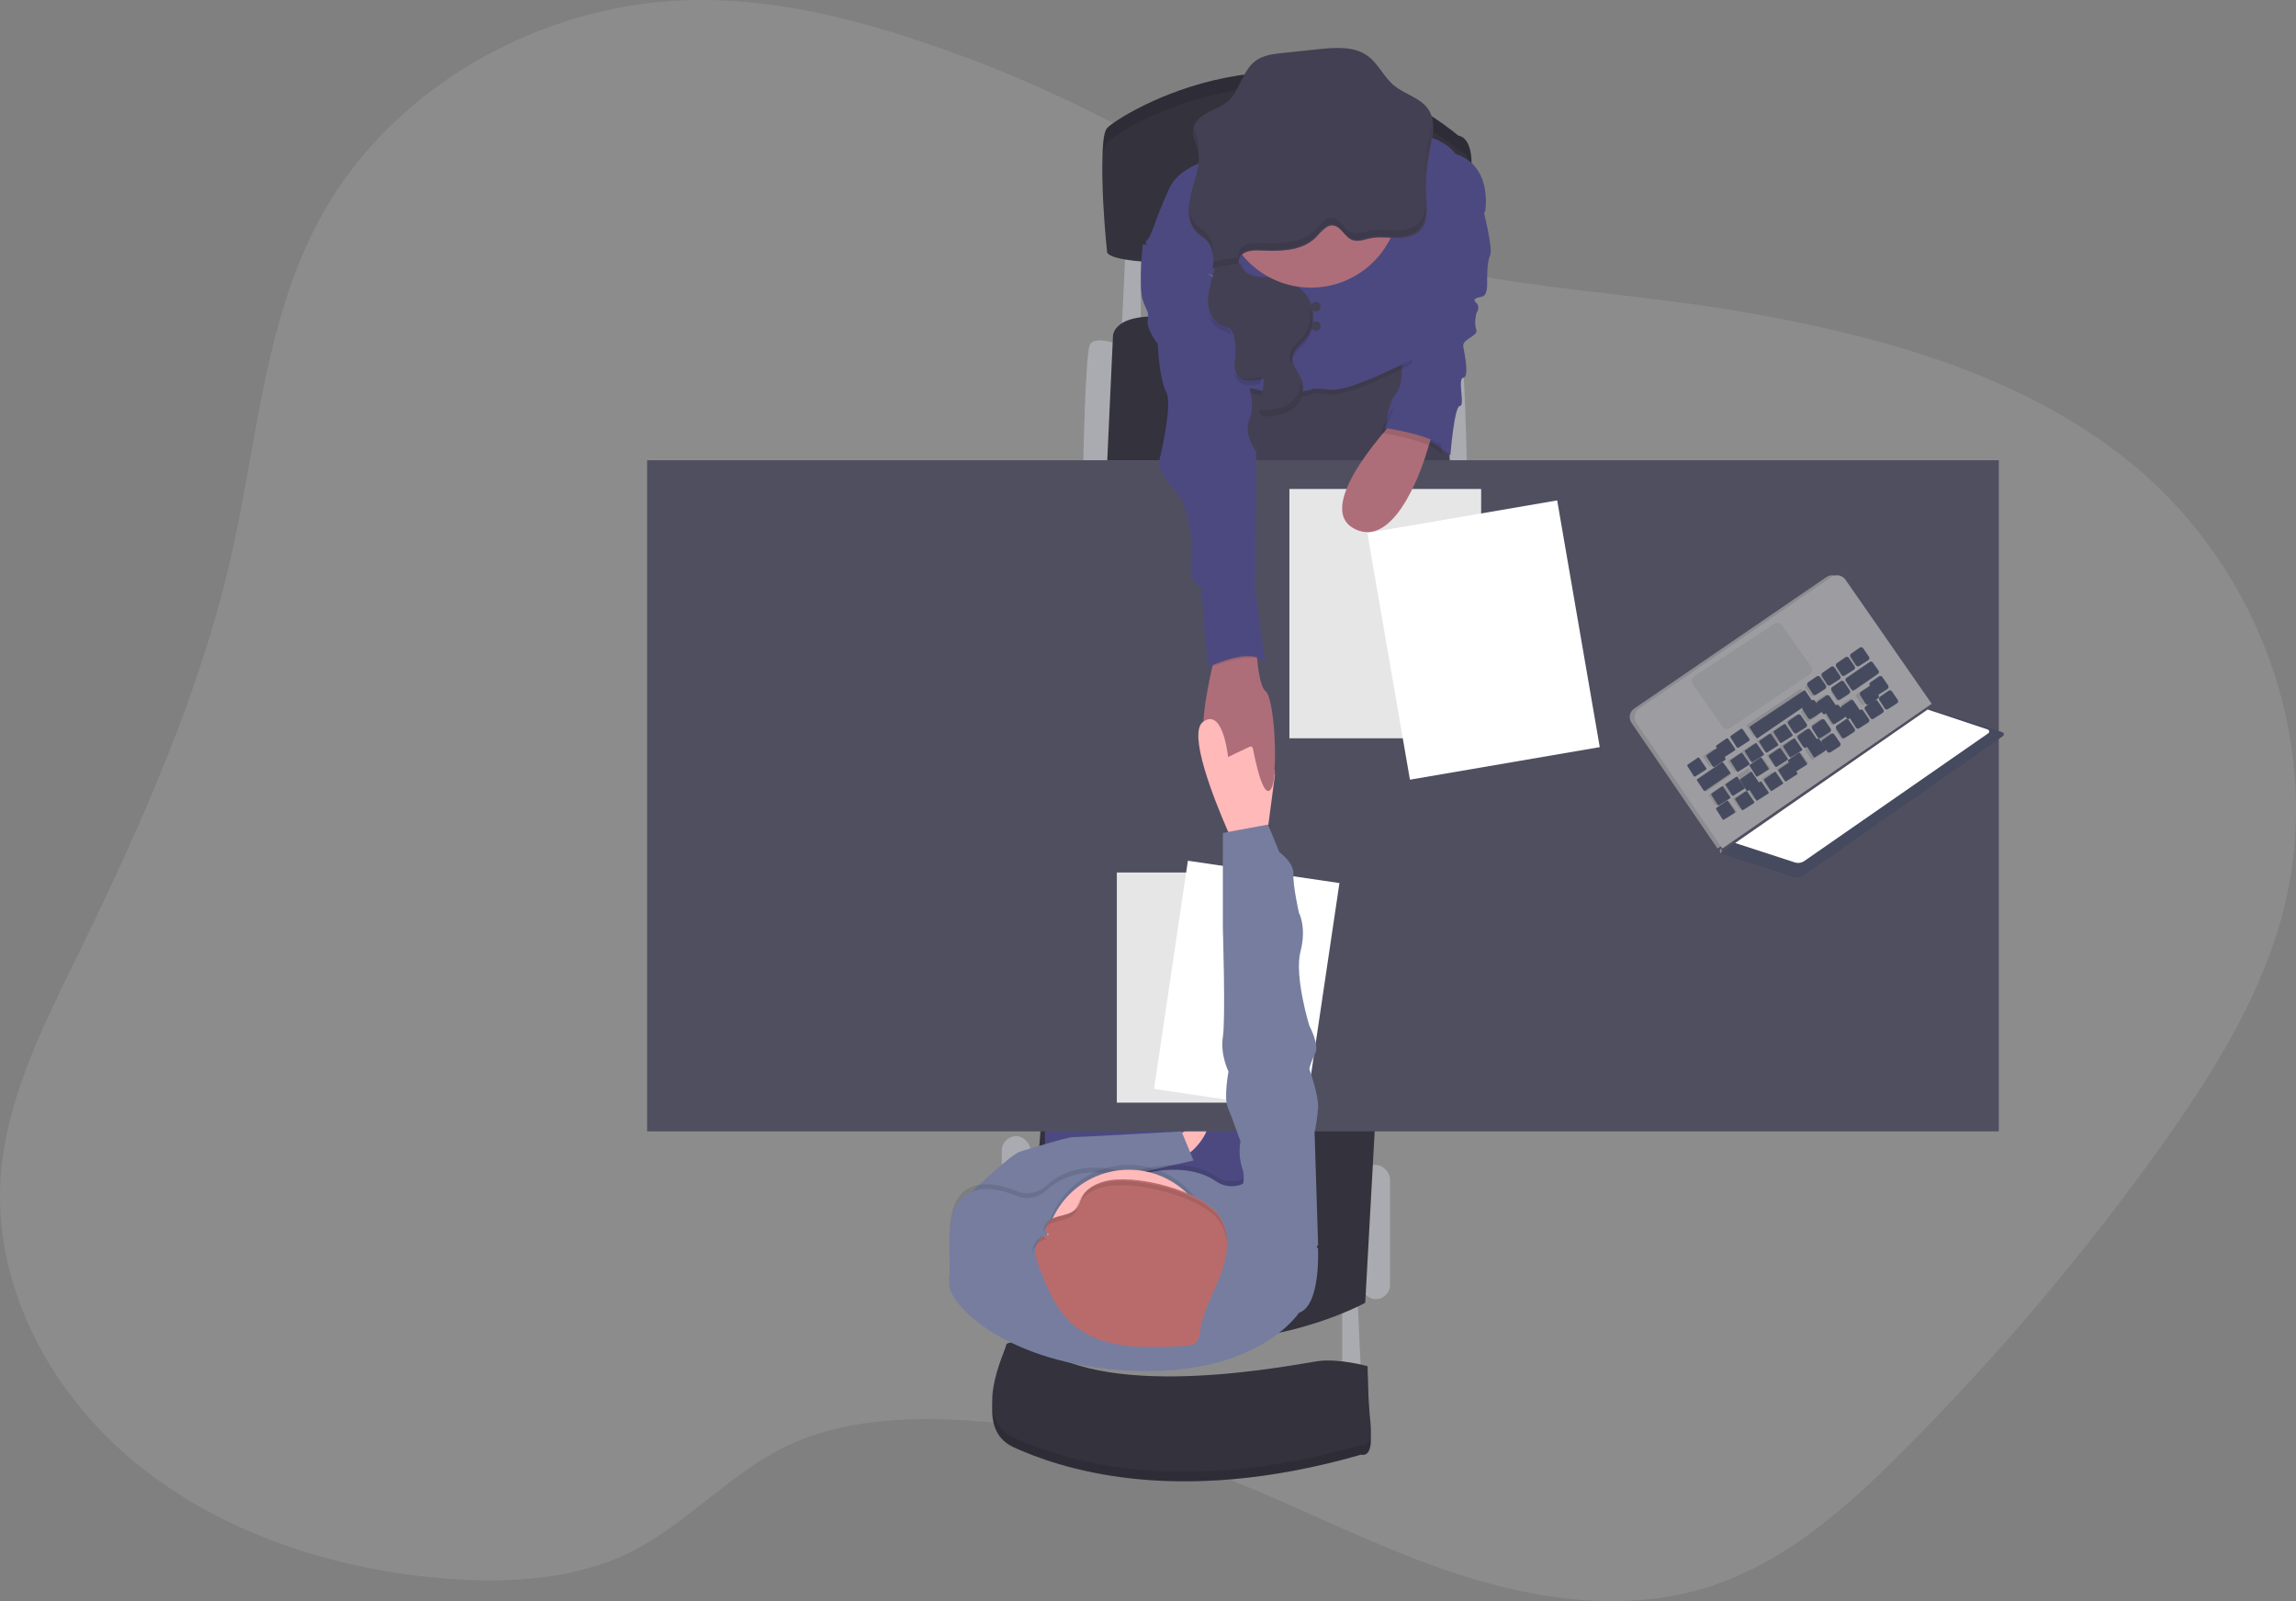 <?xml version="1.0" encoding="UTF-8"?>
<svg width="479px" height="334px" viewBox="0 0 479 334" version="1.1" xmlns="http://www.w3.org/2000/svg" xmlns:xlink="http://www.w3.org/1999/xlink">
    <rect x="0" y="0" width="479" height="334" fill="#808080" stroke="none"/>
    <!-- Generator: Sketch 52.5 (67469) - http://www.bohemiancoding.com/sketch -->
    <title>undraw_interview_rmcf (1)</title>
    <desc>Created with Sketch.</desc>
    <g id="Settings" stroke="none" stroke-width="1" fill="none" fill-rule="evenodd">
        <g id="06_14_KYC_AddBeneficiaryDONE" transform="translate(-445, -369)">
            <g id="CONTENT" transform="translate(419, 237)">
                <g id="undraw_interview_rmcf-(1)" transform="translate(26, 132)">
                    <path d="M203.78,12.835 C184.309,5.455 163.733,-0.709 142.729,0.066 C111.846,1.202 82.2,18.519 67.682,43.947 C55.364,65.491 53.844,90.742 48.538,114.651 C42.008,144.103 29.478,172.102 16.1,199.476 C8.916,214.182 1.334,229.205 0.155,245.325 C-1.48,267.705 9.994,290.007 27.989,304.894 C45.984,319.78 69.882,327.635 93.869,329.348 C106.633,330.26 119.971,329.414 131.308,323.875 C143.304,318.015 152.047,307.425 164.091,301.649 C175.251,296.294 188.307,295.546 200.837,296.242 C217.197,297.15 233.347,300.351 248.81,305.752 C266.323,311.881 282.609,320.762 300.061,326.979 C317.513,333.196 337.059,336.666 354.917,331.479 C371.706,326.605 384.961,314.77 396.912,302.785 C416.454,283.223 434.365,262.108 450.469,239.649 C461.254,224.586 471.292,208.696 476.059,191.141 C485.178,157.576 472.63,119.71 444.8,96.788 C421.742,77.797 390.797,69.555 360.506,64.553 C332.883,59.991 300.944,59.71 275.518,47.821 C251.271,36.47 229.206,22.477 203.78,12.835 Z" id="Path" fill="#FFFFFF" opacity="0.1"></path>
                    <polygon id="Path" fill="#AAABB0" points="280 272.164 280 288 284 288 283.226 271"></polygon>
                    <polygon id="Path" fill="#AAABB0" points="211 270.164 211 286 215 286 214.226 269"></polygon>
                    <rect id="Rectangle" fill="#AAABB0" x="284" y="243" width="6" height="28" rx="3"></rect>
                    <rect id="Rectangle" fill="#AAABB0" x="209" y="237" width="6" height="34" rx="3"></rect>
                    <path d="M298,72.102 C298,72.102 303.818,69.623 304.691,72.102 C305.564,74.58 306,96 306,96 L300.47,96 L298,72.102 Z" id="Path" fill="#AAABB0"></path>
                    <path d="M234,72.102 C234,72.102 228.181,69.623 227.309,72.102 C226.436,74.58 226,96 226,96 L231.527,96 L234,72.102 Z" id="Path" fill="#AAABB0"></path>
                    <polygon id="Path" fill="#AAABB0" points="234.889 50.456 234 69 238 69 238 50"></polygon>
                    <path d="M231,96 L232.185,70.28 C232.185,70.28 231.741,64.582 245.797,66.335 C259.853,68.089 301,71.596 301,71.596 L301,96 L231,96 Z" id="Path" fill="#33323D"></path>
                    <path d="M287,232.179 L284.819,271.753 C284.819,271.753 252.825,289.705 214,272.636 L217.49,231 L287,232.179 Z" id="Path" fill="#33323D"></path>
                    <polygon id="Path" fill="#444053" points="257 77.276 257.727 103 303 103 300.371 69"></polygon>
                    <rect id="Rectangle" fill="#4C4981" x="218" y="216" width="43" height="54"></rect>
                    <path d="M245.016,237.465 C245.016,237.465 250.885,232.872 251.862,234.262 C252.839,235.653 248.374,241.641 246.554,240.944 C244.735,240.246 245.016,237.465 245.016,237.465 Z" id="Path" fill="#FFB9B9"></path>
                    <rect id="Rectangle" fill="#504F60" x="135" y="96" width="282" height="140"></rect>
                    <path d="M230.977,49.661 C230.977,49.661 228.778,29.193 230.977,26.71 C233.177,24.228 270.125,0.685 304.29,28.315 C304.29,28.315 307.514,28.465 306.929,35.771 C306.584,40.396 306.608,45.04 306.999,49.661 C306.999,49.661 233.472,54.924 230.977,49.661 Z" id="Path" fill="#33323D"></path>
                    <path d="M230.977,49.661 C230.977,49.661 228.778,29.193 230.977,26.71 C233.177,24.228 270.125,0.685 304.29,28.315 C304.29,28.315 307.514,28.465 306.929,35.771 C306.584,40.396 306.608,45.04 306.999,49.661 C306.999,49.661 233.472,54.924 230.977,49.661 Z" id="Path" fill="#000000" opacity="0.1"></path>
                    <path d="M230.977,52.661 C230.977,52.661 228.778,32.193 230.977,29.71 C233.177,27.228 270.125,3.685 304.29,31.315 C304.29,31.315 307.514,31.465 306.929,38.771 C306.584,43.396 306.608,48.04 306.999,52.661 C306.999,52.661 233.472,57.924 230.977,52.661 Z" id="Path" fill="#33323D"></path>
                    <path d="M309.242,43 C309.242,43 311.59,51.839 310.859,53.311 C310.128,54.782 310.26,58.91 310.26,58.91 C310.26,58.91 310.418,61.562 309.242,61.854 C308.067,62.145 307.04,62.296 307.992,63.18 C308.943,64.063 307.992,65.389 307.992,65.389 C307.992,65.389 307.476,67.453 307.992,68.779 C308.507,70.105 304.979,70.657 305.279,72.315 C305.578,73.972 306.565,78.648 305.279,78.798 C303.992,78.948 305.719,84.689 304.561,84.689 C303.402,84.689 302.579,95 302.579,95 C302.579,95 294.431,88.079 289,89.993 C289,89.993 289.44,84.247 291.202,82.183 C292.964,80.119 292.431,74.82 292.431,74.82 L301.169,48.449 L309.242,43 Z" id="Path" fill="#4C4981"></path>
                    <path d="M264.945,164.732 C263.057,166.88 261.021,155.409 261.021,155.409 C261.021,155.409 255.644,163.032 252.156,157.952 C249.741,154.431 251.646,144.458 253.028,138.668 C253.647,136.094 254.171,134.345 254.171,134.345 L262.019,133 C262.019,133 262.046,134.758 262.22,136.893 C262.455,139.776 262.966,143.355 264.051,144.211 C265.965,145.696 266.838,162.566 264.945,164.732 Z" id="Path" fill="#AE6E79"></path>
                    <path d="M261.081,33.117 C261.081,33.117 247.29,32.971 243.919,40.321 C240.549,47.672 240.399,50.178 239.079,51.351 C237.759,52.525 253.45,58.706 253.45,58.706 L254.185,84 C254.185,84 257.266,80.872 262.251,82.288 C267.237,83.704 273.547,82.288 273.547,82.288 C273.547,82.288 273.252,81.754 277.362,82.288 C281.472,82.822 294.523,75.913 294.523,75.913 C294.523,75.913 294.739,64.848 294.449,62.492 C294.158,60.136 303.76,42.823 303.76,42.823 C303.76,42.823 311.24,35.618 303.469,33.117 C303.469,33.117 300.719,28.961 293.643,29 C286.568,29.04 261.081,33.117 261.081,33.117 Z" id="Path" fill="#000000" opacity="0.1"></path>
                    <path d="M261.153,32.117 C261.153,32.117 247.317,31.971 243.935,39.321 C240.554,46.672 240.404,49.178 239.079,50.351 C237.755,51.525 253.498,57.706 253.498,57.706 L254.235,83 C254.235,83 257.325,79.872 262.327,81.288 C267.329,82.704 273.66,81.288 273.66,81.288 C273.66,81.288 273.364,80.754 277.487,81.288 C281.611,81.822 294.705,74.913 294.705,74.913 C294.705,74.913 299.852,66.53 299.561,64.179 C299.27,61.827 309.86,44.029 309.86,44.029 C309.86,44.029 311.481,34.618 303.68,32.117 C303.68,32.117 300.921,27.961 293.822,28 C286.723,28.04 261.153,32.117 261.153,32.117 Z" id="Path" fill="#4C4981"></path>
                    <path d="M263,137.418 C259.741,136.571 254.627,138.438 253,139 C253.674,136.729 254.243,135.187 254.243,135.187 L262.782,134 C262.782,134 262.796,135.551 263,137.418 Z" id="Path" fill="#000000" opacity="0.1"></path>
                    <path d="M242.711,51 L238.397,51 C238.397,51 237.504,59.933 238.397,62.568 C239.29,65.203 239.737,64.821 239.438,66.771 C239.138,68.721 241.523,71.708 241.523,71.708 C241.523,71.708 241.818,79.068 243.309,81.809 C244.801,84.55 241.67,96.838 241.67,96.838 C242.524,98.959 243.788,100.898 245.391,102.547 C247.923,105.033 249.263,114.256 248.517,117.77 C247.771,121.283 250.602,122.601 250.602,122.601 C250.602,122.601 251.795,139 252.241,139 C252.688,139 261.32,134.608 264,138.411 L261.914,123.334 L262.066,94.203 C262.066,94.203 259.235,90.54 260.726,87.321 C262.218,84.102 259.534,76.486 259.534,76.486 L255.662,59.507 L242.711,51 Z" id="Path" fill="#4C4981"></path>
                    <path d="M216.268,282.604 C216.268,282.604 210.045,281.246 209.898,282.604 C209.751,283.961 202.488,297.844 211.529,301.918 C220.571,305.992 244.717,314.742 283.985,303.425 C283.985,303.425 286.501,304.331 285.91,298.75 C285.319,293.168 285.319,286.981 285.319,286.981 C285.319,286.981 279.389,285.319 274.944,285.926 C270.499,286.533 231.826,294.526 216.268,282.604 Z" id="Path" fill="#33323D"></path>
                    <path d="M216.268,282.604 C216.268,282.604 210.045,281.246 209.898,282.604 C209.751,283.961 202.488,297.844 211.529,301.918 C220.571,305.992 244.717,314.742 283.985,303.425 C283.985,303.425 286.501,304.331 285.91,298.75 C285.319,293.168 285.319,286.981 285.319,286.981 C285.319,286.981 279.389,285.319 274.944,285.926 C270.499,286.533 231.826,294.526 216.268,282.604 Z" id="Path" fill="#000000" opacity="0.1"></path>
                    <path d="M216.268,280.604 C216.268,280.604 210.045,279.246 209.898,280.604 C209.751,281.961 202.488,295.844 211.529,299.918 C220.571,303.992 244.717,312.742 283.985,301.425 C283.985,301.425 286.501,302.331 285.91,296.75 C285.319,291.168 285.319,284.981 285.319,284.981 C285.319,284.981 279.389,283.319 274.944,283.926 C270.499,284.533 231.826,292.526 216.268,280.604 Z" id="Path" fill="#33323D"></path>
                    <path d="M253.366,55.874 C252.992,58.012 252.144,60.067 252.013,62.231 C251.883,64.396 252.714,66.857 254.702,67.705 C255.257,67.872 255.794,68.091 256.307,68.361 C257.073,68.881 257.386,69.861 257.547,70.779 C257.761,71.964 257.812,73.173 257.7,74.373 C257.591,75.579 257.334,76.878 257.926,77.931 C258.966,79.798 261.676,79.523 263.738,78.998 L263.029,84.52 C262.973,84.957 262.938,85.451 263.255,85.749 C263.559,85.963 263.935,86.045 264.3,85.976 C266.092,85.862 267.937,85.613 269.473,84.664 C271.008,83.716 272.153,81.949 271.861,80.17 C271.522,78.106 269.399,76.467 269.686,74.394 C269.908,72.79 271.47,71.771 272.496,70.538 C274.354,68.282 274.454,64.855 272.997,62.301 C271.539,59.748 268.724,58.165 265.827,57.877 C264.221,57.715 262.551,57.912 261.041,57.352 C259.976,56.96 259.155,56.089 258.822,55" id="Path" fill="#444053"></path>
                    <path d="M201,252.219 L202.546,248.761 C202.546,248.761 210.894,240.774 212.813,240.214 C214.731,239.654 222.561,237.215 223.744,237.215 C224.927,237.215 246.492,236 246.492,236 L249,242.071 L221.936,248.174 L212.813,255 L201,252.219 Z" id="Path" fill="#767D9F"></path>
                    <path d="M266,161.5 L264.605,172.07 L264.067,176.139 L257.802,177 C257.802,177 257.124,175.571 256.167,173.375 C253.259,166.71 247.785,152.966 250.96,150.594 C255.179,147.434 256.206,157.913 256.206,157.913 L261.016,155.614 L266,161.5 Z" id="Path" fill="#FFB9B9"></path>
                    <rect id="Rectangle" fill="#FFFFFF" x="233" y="182" width="32" height="48"></rect>
                    <rect id="Rectangle" fill="#000000" opacity="0.1" x="233" y="182" width="32" height="48"></rect>
                    <polygon id="Rectangle" fill="#FFFFFF" transform="translate(260.1, 205.669) rotate(8.41) translate(-260.1, -205.669) " points="244.135 181.62 276.09 181.604 276.066 229.719 244.11 229.735"></polygon>
                    <polygon id="Rectangle" fill="#FFFFFF" transform="translate(257.119, 197.529) rotate(8.41) translate(-257.119, -197.529) " points="248.901 185.152 265.349 185.143 265.336 209.907 248.889 209.915"></polygon>
                    <polygon id="Rectangle" fill="#FFFFFF" transform="translate(254.884, 219.661) rotate(8.41) translate(-254.884, -219.661) " points="244.921 216.977 264.849 216.967 264.846 222.345 244.919 222.355"></polygon>
                    <circle id="Oval" fill="#000000" opacity="0.1" cx="273.5" cy="41.5" r="18.5"></circle>
                    <circle id="Oval" fill="#AE6E79" cx="273.5" cy="41.5" r="18.5"></circle>
                    <path d="M258.512,55.168 C258.387,54.697 258.432,54.197 258.641,53.755 C259.343,52.306 261.345,52.179 262.967,52.253 C266.782,52.428 270.967,52.45 273.95,50.065 C275.188,49.085 276.571,46.62 278.37,47.089 C279.97,47.505 280.637,49.654 282.303,50.131 C283.51,50.476 284.761,49.925 285.989,49.693 C287.757,49.347 289.569,49.636 291.364,49.649 C293.158,49.662 295.107,49.325 296.332,48.025 C297.984,46.275 297.715,43.539 297.569,41.141 C297.388,38.042 297.6,34.934 298.201,31.888 C298.802,28.859 299.726,25.471 298.038,22.876 C296.429,20.403 293.096,19.725 290.82,17.829 C288.69,16.079 287.563,13.273 285.313,11.649 C282.48,9.605 278.631,9.899 275.148,10.253 L267.59,11.05 C265.641,11.255 263.613,11.487 262.008,12.638 C259.113,14.713 258.716,19.024 255.975,21.296 C254.756,22.303 253.196,22.802 251.803,23.554 C250.411,24.307 249.068,25.498 248.908,27.056 C248.776,28.369 249.492,29.581 249.841,30.846 C250.667,33.866 249.377,36.974 248.55,40.016 C247.724,43.058 247.565,46.752 249.965,48.769 C250.451,49.181 251.017,49.496 251.49,49.925 C253.112,51.391 253.333,53.864 252.957,56" id="Path" fill="#444053"></path>
                    <ellipse id="Oval" fill="#444053" cx="274.5" cy="64" rx="1" ry="1"></ellipse>
                    <ellipse id="Oval" fill="#444053" cx="274.5" cy="68" rx="1" ry="1"></ellipse>
                    <path d="M265.081,164.693 C265.53,164.132 265.828,162.689 266,160.785 L261,154 C261,154 263.118,167.154 265.081,164.693 Z" id="Path" fill="#AE6E79"></path>
                    <path d="M270.999,272.838 C270.999,272.838 262.347,286.338 235.319,284.892 C209.856,283.552 197.428,270.905 198.02,266.441 C198.613,261.977 196.397,251.111 201.85,247.986 C205.013,246.178 209.175,247.249 212.112,248.473 C214.183,249.321 216.553,248.892 218.202,247.37 C220.887,244.928 225.894,242.178 233.797,244.343 C234.814,244.617 235.887,244.597 236.893,244.285 C240.184,243.272 248.017,241.513 253.701,245.419 C255.534,246.695 257.933,246.787 259.857,245.656 L259.937,245.607 C262.591,243.968 274.975,259.446 274.975,259.446 C274.975,259.446 275.568,271.352 270.999,272.838 Z" id="Path" fill="#000000" opacity="0.1"></path>
                    <path d="M270.999,273.838 C270.999,273.838 262.347,287.338 235.319,285.892 C209.856,284.552 197.428,271.905 198.02,267.441 C198.613,262.977 196.397,252.111 201.85,248.986 C205.013,247.178 209.175,248.249 212.112,249.473 C214.183,250.321 216.553,249.892 218.202,248.37 C220.887,245.928 225.894,243.178 233.797,245.343 C234.814,245.617 235.887,245.597 236.893,245.285 C240.184,244.272 248.017,242.513 253.701,246.419 C255.534,247.695 257.933,247.787 259.857,246.656 L259.937,246.607 C262.591,244.968 274.975,260.446 274.975,260.446 C274.975,260.446 275.568,272.352 270.999,273.838 Z" id="Path" fill="#767D9F"></path>
                    <circle id="Oval" fill="#000000" opacity="0.1" cx="235.5" cy="260.5" r="17.5"></circle>
                    <circle id="Oval" fill="#FFB9B9" cx="235.5" cy="261.5" r="17.5"></circle>
                    <path d="M230.452,246.415 C228.614,246.911 226.802,247.86 225.905,249.42 C225.364,250.36 225.174,251.489 224.391,252.271 C223.283,253.383 221.414,253.405 219.914,254.029 C218.414,254.652 217.425,256.849 218.894,257.543 C217.363,257.622 216.228,259.033 216.039,260.434 C215.85,261.836 216.382,263.233 216.897,264.569 C218.577,268.892 220.385,273.404 224.088,276.479 C230.123,281.497 239.218,281.264 247.324,280.732 C247.987,280.754 248.643,280.603 249.229,280.293 C250.109,279.713 250.219,278.601 250.364,277.626 C250.975,273.461 253.236,269.678 254.714,265.702 C256.191,261.726 256.798,257.056 254.309,253.537 C250.645,248.317 236.619,244.745 230.452,246.415 Z" id="Path" fill="#B96B6B"></path>
                    <path d="M265,172.229 L264.426,176.167 L257.744,177 C257.744,177 257.021,175.617 256,173.492 L264.893,172 L265,172.229 Z" id="Path" fill="#000000" opacity="0.1"></path>
                    <path d="M271.309,264 L274.992,259.73 L274.255,236.18 C274.618,234.481 274.864,232.759 274.992,231.027 C275.138,228.523 273.151,222.933 273.151,222.933 C273.459,221.813 273.878,220.728 274.401,219.691 C275.284,217.925 273.155,213.951 273.155,213.951 C273.155,213.951 269.984,203.648 271.309,198.495 C272.634,193.342 270.987,190.401 270.987,190.401 C270.987,190.401 269.693,184.66 269.839,182.307 C269.984,179.953 266.893,177.741 266.893,177.741 L264.539,172 L255.12,173.766 L255.12,193.638 C255.12,193.638 255.707,212.626 255.12,216.309 C254.533,219.992 256.295,223.52 256.295,223.52 C256.295,223.52 255.266,228.965 256.149,231.027 C257.032,233.089 258.798,238.092 258.798,238.092 C258.471,239.88 258.572,241.721 259.094,243.462 C259.978,246.041 259.094,247.511 259.094,247.511 L271.309,264 Z" id="Path" fill="#767D9F"></path>
                    <g id="Group" opacity="0.1" transform="translate(248, 25)" fill="#000000">
                        <path d="M49.94,5.102 C49.445,7.694 49.222,10.332 49.277,12.971 C49.314,10.777 49.542,8.589 49.958,6.435 C50.345,4.468 50.837,2.352 50.732,0.39 C50.57,1.976 50.305,3.55 49.94,5.102 Z" id="Path"></path>
                        <path d="M3.473,23.383 C3.003,22.94 2.44,22.63 1.956,22.209 C0.673,21.107 0.132,19.508 0.026,17.781 C-0.101,19.995 0.347,22.138 1.956,23.538 C2.44,23.959 3.003,24.277 3.473,24.711 C4.457,25.692 5.027,27.016 5.065,28.409 C5.192,26.549 4.819,24.614 3.473,23.383 Z" id="Path"></path>
                        <path d="M2.071,6.847 C2.148,5.911 2.067,4.969 1.833,4.061 C1.578,3.113 1.121,2.188 0.954,1.236 C0.954,1.337 0.919,1.444 0.906,1.554 C0.778,2.883 1.49,4.11 1.833,5.39 C1.96,5.866 2.039,6.354 2.071,6.847 Z" id="Path"></path>
                        <path d="M48.081,21.43 C46.863,22.758 44.924,23.086 43.139,23.073 C41.354,23.06 39.547,22.767 37.793,23.122 C36.571,23.37 35.326,23.923 34.126,23.564 C32.469,23.082 31.805,20.907 30.218,20.487 C28.411,20.008 27.034,22.502 25.821,23.494 C22.853,25.885 18.69,25.863 14.896,25.708 C13.282,25.633 11.29,25.761 10.596,27.231 C10.384,27.677 10.339,28.185 10.468,28.662 L5.096,29.512 C5.075,29.958 5.027,30.401 4.951,30.841 L10.468,29.955 C10.339,29.478 10.384,28.97 10.596,28.524 C11.29,27.054 13.282,26.926 14.896,27.001 C18.69,27.178 22.853,27.2 25.821,24.787 C27.052,23.795 28.428,21.301 30.218,21.78 C31.805,22.196 32.469,24.375 34.126,24.858 C35.326,25.203 36.571,24.649 37.793,24.415 C39.551,24.06 41.354,24.353 43.139,24.366 C44.924,24.379 46.863,24.038 48.081,22.723 C49.299,21.408 49.474,19.446 49.4,17.533 C49.347,19.016 49.044,20.389 48.081,21.43 Z" id="Path"></path>
                    </g>
                    <g id="Group" opacity="0.1" transform="translate(252, 64)" fill="#000000">
                        <path d="M3.792,4.088 C3.284,3.819 2.751,3.601 2.2,3.437 C1.264,3.009 0.521,2.244 0.116,1.293 C0.44,2.79 1.26,4.153 2.631,4.739 C3.182,4.903 3.715,5.121 4.223,5.39 C4.548,5.621 4.81,5.929 4.987,6.288 C4.814,5.438 4.499,4.57 3.792,4.088 Z" id="Path"></path>
                        <path d="M11.16,14.646 C9.171,15.154 6.574,15.419 5.483,13.722 C5.517,14.131 5.634,14.528 5.828,14.889 C6.76,16.56 9.037,16.504 10.974,16.091 L11.16,14.646 Z" id="Path"></path>
                        <path d="M19.218,15.835 C19.494,17.597 18.355,19.355 16.845,20.279 C15.335,21.203 13.493,21.459 11.716,21.581 C11.434,21.618 11.146,21.585 10.879,21.485 C10.714,21.86 10.784,22.298 11.059,22.601 C11.334,22.904 11.761,23.015 12.147,22.883 C13.925,22.77 15.754,22.523 17.276,21.581 C18.799,20.639 19.938,18.886 19.645,17.12 C19.562,16.674 19.418,16.242 19.218,15.835 Z" id="Path"></path>
                        <path d="M21.133,0.126 C21.667,2.264 21.189,4.53 19.839,6.266 C18.821,7.508 17.272,8.501 17.052,10.094 C16.979,10.826 17.129,11.563 17.484,12.207 C17.445,11.938 17.445,11.665 17.484,11.396 C17.704,9.803 19.252,8.792 20.27,7.568 C21.944,5.533 22.177,2.534 21.133,0.126 Z" id="Path"></path>
                    </g>
                    <g id="Group" opacity="0.1" transform="translate(215, 246)" fill="#000000">
                        <path d="M4.403,9.124 C5.918,8.515 7.812,8.493 8.94,7.395 C9.733,6.625 9.925,5.514 10.473,4.592 C11.364,3.053 13.214,2.123 15.076,1.635 C21.316,-0.009 35.541,3.503 39.249,8.592 C40.335,10.132 40.928,11.95 40.951,13.816 C41.094,11.662 40.497,9.522 39.253,7.732 C35.545,2.642 21.333,-0.869 15.081,0.774 C13.218,1.263 11.382,2.192 10.477,3.732 C9.929,4.653 9.738,5.764 8.944,6.534 C7.817,7.628 5.923,7.65 4.407,8.264 C3.253,8.726 2.398,10.093 2.71,11.01 C2.961,10.17 3.581,9.481 4.403,9.124 Z" id="Path"></path>
                        <path d="M0.481,15.408 C0.668,14.024 1.818,12.64 3.374,12.562 C3.043,12.428 2.792,12.157 2.692,11.823 C1.486,12.257 0.628,13.305 0.463,14.543 C0.421,14.895 0.421,15.25 0.463,15.602 C0.481,15.537 0.481,15.472 0.481,15.408 Z" id="Path"></path>
                    </g>
                    <rect id="Rectangle" fill="#FFFFFF" x="269" y="102" width="40" height="52"></rect>
                    <rect id="Rectangle" fill="#000000" opacity="0.1" x="269" y="102" width="40" height="52"></rect>
                    <polygon id="Rectangle" fill="#FFFFFF" transform="translate(309.505, 133.508) rotate(-9.76) translate(-309.505, -133.508) " points="289.399 107.383 329.579 107.407 329.61 159.633 289.43 159.61"></polygon>
                    <polygon id="Rectangle" fill="#FFFFFF" transform="translate(300.555, 151.502) rotate(-9.76) translate(-300.555, -151.502) " points="295.832 145.364 305.272 145.37 305.279 157.639 295.839 157.634"></polygon>
                    <polygon id="Rectangle" fill="#FFFFFF" transform="translate(313.431, 149.292) rotate(-9.76) translate(-313.431, -149.292) " points="308.707 143.155 318.147 143.16 318.154 155.43 308.714 155.425"></polygon>
                    <polygon id="Rectangle" fill="#FFFFFF" transform="translate(310.869, 133.6) rotate(-9.744) translate(-310.869, -133.6) " points="294.313 127.428 327.418 127.447 327.425 139.772 294.321 139.753"></polygon>
                    <polygon id="Rectangle" fill="#FFFFFF" transform="translate(307.336, 114.385) rotate(-9.744) translate(-307.336, -114.385) " points="290.783 113.001 323.888 113.02 323.889 115.77 290.785 115.751"></polygon>
                    <polygon id="Rectangle" fill="#FFFFFF" transform="translate(308.407, 119.37) rotate(-9.744) translate(-308.407, -119.37) " points="291.854 117.986 324.958 118.005 324.96 120.754 291.855 120.735"></polygon>
                    <path d="M291.571,87 C291.571,87 273.462,105.574 282.553,110.292 C291.645,115.011 297.563,94.593 297.563,94.593 L299,89.95 L291.571,87 Z" id="Path" fill="#AE6E79"></path>
                    <path d="M290.18,85.521 L288,90.288 C288,90.288 298.753,91.782 301,95 L299.668,86.59 L298.086,83 L290.18,85.521 Z" id="Path" fill="#000000" opacity="0.1"></path>
                    <path d="M291.18,84.521 L289,89.288 C289,89.288 299.753,90.782 302,94 L300.668,85.59 L299.086,82 L291.18,84.521 Z" id="Path" fill="#4C4981"></path>
                    <polygon id="Path" fill="#464A5F" points="359.327 177.842 359 178.009 359.452 178.158 359.94 178.128 360 177.877"></polygon>
                    <polygon id="Path" fill="#000000" opacity="0.1" points="359.327 177.842 359 178.009 359.452 178.158 359.94 178.128 360 177.877"></polygon>
                    <polygon id="Path" fill="#9C9CA1" points="359.221 177.66 358.974 178 358.779 177.491 358.898 177.075 359.009 177"></polygon>
                    <polygon id="Path" fill="#000000" opacity="0.1" points="359.221 177.66 358.974 178 358.779 177.491 358.898 177.075 359.009 177"></polygon>
                    <path d="M402,146.817 L384.011,120.925 C383.689,120.458 383.194,120.138 382.635,120.035 C382.077,119.933 381.5,120.056 381.032,120.377 L340.933,147.806 C339.956,148.475 339.706,149.805 340.375,150.78 L358.315,177 L402,146.817 Z" id="Path" fill="#9C9CA1"></path>
                    <path d="M402,146.817 L384.011,120.925 C383.689,120.458 383.194,120.138 382.635,120.035 C382.077,119.933 381.5,120.056 381.032,120.377 L340.933,147.806 C339.956,148.475 339.706,149.805 340.375,150.78 L358.315,177 L402,146.817 Z" id="Path" fill="#000000" opacity="0.1"></path>
                    <path d="M403,146.803 L385.012,120.925 C384.689,120.458 384.193,120.138 383.634,120.035 C383.074,119.933 382.496,120.056 382.028,120.378 L341.934,147.809 C340.958,148.477 340.707,149.805 341.372,150.781 L359.312,177 L403,146.803 Z" id="Path" fill="#9C9CA1"></path>
                    <path d="M417.652,152.749 L402.708,148 L359,177.975 L374.182,182.889 C374.871,183.11 375.625,182.997 376.217,182.584 L417.775,153.553 C417.935,153.465 418.022,153.288 417.995,153.109 C417.968,152.93 417.831,152.787 417.652,152.749 Z" id="Path" fill="#464A5F"></path>
                    <path d="M417.652,152.749 L402.708,148 L359,177.975 L374.182,182.889 C374.871,183.11 375.625,182.997 376.217,182.584 L417.775,153.553 C417.935,153.465 418.022,153.288 417.995,153.109 C417.968,152.93 417.831,152.787 417.652,152.749 Z" id="Path" fill="#000000" opacity="0.1"></path>
                    <path d="M417.663,152.754 L402.716,148 L359,177.979 L374.185,182.885 C374.873,183.111 375.628,183 376.22,182.585 L417.786,153.55 C417.94,153.459 418.022,153.285 417.995,153.111 C417.968,152.936 417.837,152.795 417.663,152.754 Z" id="Path" fill="#464A5F"></path>
                    <g id="Group" opacity="0.1" transform="translate(352, 135)" fill="#000000">
                        <path d="M43.626,11.125 L42.522,9.564 C42.384,9.376 42.12,9.328 41.923,9.455 L40.282,10.535 C40.091,10.668 40.039,10.926 40.163,11.121 L41.18,12.661 C41.312,12.852 41.573,12.908 41.774,12.787 L43.503,11.715 C43.698,11.583 43.753,11.323 43.626,11.125 Z" id="Path"></path>
                        <path d="M40.678,13.138 L39.569,11.581 C39.431,11.393 39.168,11.345 38.971,11.472 L37.334,12.561 C37.141,12.693 37.087,12.95 37.211,13.147 L38.227,14.686 C38.358,14.879 38.62,14.937 38.821,14.816 L40.555,13.745 C40.654,13.681 40.723,13.581 40.746,13.467 C40.769,13.353 40.744,13.234 40.678,13.138 Z" id="Path"></path>
                        <path d="M37.58,15.25 L36.472,13.693 C36.334,13.505 36.07,13.457 35.873,13.585 L34.232,14.673 C34.038,14.807 33.986,15.067 34.113,15.263 L35.13,16.803 C35.262,16.994 35.523,17.05 35.724,16.929 L37.453,15.857 C37.552,15.794 37.622,15.694 37.646,15.58 C37.67,15.466 37.646,15.347 37.58,15.25 Z" id="Path"></path>
                        <path d="M34.443,17.393 L33.334,15.831 C33.197,15.646 32.936,15.598 32.74,15.723 L31.099,16.816 C30.908,16.949 30.856,17.206 30.98,17.401 L31.997,18.941 C32.127,19.132 32.386,19.189 32.586,19.071 L34.32,17.996 C34.418,17.932 34.486,17.833 34.509,17.719 C34.532,17.606 34.508,17.489 34.443,17.393 Z" id="Path"></path>
                        <path d="M31.31,19.531 L30.202,17.974 C30.064,17.786 29.8,17.738 29.603,17.866 L27.966,18.954 C27.774,19.086 27.719,19.343 27.843,19.54 L28.86,21.08 C28.99,21.273 29.252,21.33 29.454,21.21 L31.187,20.134 C31.285,20.07 31.353,19.971 31.376,19.858 C31.399,19.745 31.375,19.627 31.31,19.531 Z" id="Path"></path>
                        <path d="M28.314,21.865 L26.937,19.93 C26.907,19.887 26.861,19.857 26.809,19.847 C26.757,19.837 26.703,19.848 26.66,19.878 L24.644,21.218 C24.6,21.247 24.568,21.292 24.558,21.343 C24.547,21.394 24.557,21.448 24.587,21.492 L25.85,23.404 C25.91,23.496 26.033,23.523 26.127,23.465 L28.257,22.164 C28.309,22.135 28.345,22.085 28.356,22.027 C28.367,21.97 28.352,21.91 28.314,21.865 Z" id="Path"></path>
                        <path d="M25.181,24.003 L23.795,22.068 C23.765,22.025 23.718,21.995 23.665,21.985 C23.613,21.975 23.558,21.986 23.514,22.016 L21.498,23.357 C21.409,23.419 21.385,23.54 21.446,23.63 L22.708,25.543 C22.736,25.589 22.781,25.621 22.834,25.633 C22.886,25.644 22.941,25.634 22.986,25.603 L25.111,24.302 C25.166,24.277 25.206,24.228 25.22,24.169 C25.234,24.111 25.219,24.05 25.181,24.003 Z" id="Path"></path>
                        <path d="M22.405,25.898 L21.028,23.981 C20.963,23.894 20.841,23.873 20.75,23.933 L18.735,25.269 C18.643,25.332 18.618,25.454 18.678,25.547 L19.941,27.46 C20.002,27.549 20.124,27.576 20.218,27.52 L22.348,26.219 C22.407,26.192 22.449,26.137 22.461,26.073 C22.472,26.01 22.451,25.944 22.405,25.898 Z" id="Path"></path>
                        <path d="M19.298,28.015 L17.921,26.08 C17.857,25.994 17.734,25.972 17.644,26.033 L15.629,27.369 C15.584,27.398 15.552,27.444 15.542,27.496 C15.531,27.548 15.542,27.602 15.572,27.646 L16.834,29.559 C16.896,29.648 17.017,29.675 17.112,29.62 L19.241,28.319 C19.293,28.289 19.329,28.238 19.34,28.18 C19.351,28.121 19.336,28.061 19.298,28.015 Z" id="Path"></path>
                        <path d="M16.289,30.053 L14.912,28.119 C14.882,28.076 14.836,28.046 14.784,28.036 C14.732,28.026 14.678,28.037 14.634,28.067 L12.619,29.407 C12.574,29.436 12.543,29.481 12.532,29.532 C12.522,29.583 12.532,29.637 12.562,29.68 L13.825,31.593 C13.885,31.685 14.008,31.712 14.102,31.654 L16.232,30.353 C16.283,30.324 16.32,30.274 16.331,30.216 C16.342,30.159 16.326,30.099 16.289,30.053 Z" id="Path"></path>
                        <path d="M13.279,32.127 L11.915,30.188 C11.851,30.101 11.728,30.08 11.638,30.14 L9.623,31.476 C9.578,31.505 9.546,31.551 9.536,31.603 C9.525,31.655 9.536,31.71 9.566,31.754 L10.828,33.667 C10.89,33.756 11.011,33.783 11.106,33.727 L13.235,32.426 C13.285,32.395 13.318,32.344 13.327,32.286 C13.335,32.229 13.318,32.171 13.279,32.127 Z" id="Path"></path>
                        <path d="M10.27,34.178 L8.892,32.244 C8.863,32.2 8.817,32.17 8.765,32.161 C8.713,32.151 8.659,32.162 8.615,32.192 L6.6,33.523 C6.555,33.552 6.524,33.597 6.513,33.648 C6.502,33.7 6.513,33.753 6.543,33.797 L7.806,35.709 C7.866,35.801 7.989,35.828 8.083,35.77 L10.212,34.469 C10.261,34.44 10.296,34.392 10.306,34.336 C10.317,34.281 10.304,34.223 10.27,34.178 Z" id="Path"></path>
                        <path d="M41.646,8.302 L40.537,6.74 C40.399,6.552 40.136,6.504 39.939,6.632 L38.315,7.725 C38.122,7.856 38.068,8.114 38.192,8.31 L39.208,9.85 C39.341,10.042 39.602,10.097 39.802,9.976 L41.536,8.905 C41.735,8.768 41.784,8.498 41.646,8.302 Z" id="Path"></path>
                        <path d="M37.312,2.13 L36.203,0.56 C36.066,0.374 35.805,0.326 35.609,0.451 L33.968,1.54 C33.775,1.671 33.721,1.929 33.845,2.125 L34.861,3.665 C34.992,3.858 35.254,3.916 35.455,3.795 L37.189,2.724 C37.387,2.592 37.442,2.328 37.312,2.13 Z" id="Path"></path>
                        <path d="M38.694,10.314 L37.585,8.757 C37.447,8.572 37.187,8.524 36.991,8.649 L35.35,9.737 C35.158,9.87 35.106,10.128 35.231,10.323 L36.243,11.863 C36.374,12.056 36.635,12.113 36.837,11.993 L38.57,10.921 C38.669,10.858 38.738,10.758 38.761,10.643 C38.784,10.529 38.76,10.411 38.694,10.314 Z" id="Path"></path>
                        <path d="M35.596,12.427 L34.487,10.869 C34.349,10.681 34.086,10.633 33.889,10.761 L32.252,11.837 C32.057,11.969 32.002,12.229 32.129,12.427 L33.145,13.966 C33.277,14.158 33.539,14.213 33.739,14.092 L35.473,13.021 C35.671,12.889 35.726,12.625 35.596,12.427 Z" id="Path"></path>
                        <path d="M32.459,14.569 L31.354,13.008 C31.217,12.82 30.953,12.772 30.756,12.899 L29.115,14.005 C28.924,14.138 28.871,14.396 28.996,14.591 L30.012,16.131 C30.145,16.322 30.406,16.378 30.606,16.256 L32.336,15.185 C32.437,15.121 32.508,15.019 32.531,14.903 C32.554,14.787 32.528,14.666 32.459,14.569 Z" id="Path"></path>
                        <path d="M34.43,4.242 L33.321,2.685 C33.184,2.499 32.923,2.452 32.727,2.576 L31.086,3.665 C30.893,3.797 30.839,4.054 30.963,4.251 L31.979,5.79 C32.11,5.983 32.372,6.041 32.573,5.92 L34.307,4.849 C34.406,4.785 34.475,4.685 34.498,4.571 C34.521,4.457 34.496,4.338 34.43,4.242 Z" id="Path"></path>
                        <path d="M31.332,6.359 L30.224,4.797 C30.086,4.609 29.822,4.561 29.625,4.689 L27.988,5.764 C27.796,5.896 27.741,6.154 27.865,6.35 L28.882,7.89 C29.014,8.081 29.275,8.137 29.476,8.015 L31.209,6.944 C31.402,6.812 31.456,6.555 31.332,6.359 Z" id="Path"></path>
                        <path d="M28.195,8.497 L27.086,6.94 C26.95,6.753 26.689,6.703 26.492,6.827 L24.851,7.933 C24.66,8.066 24.608,8.323 24.732,8.519 L25.749,10.058 C25.88,10.251 26.141,10.309 26.343,10.188 L28.072,9.113 C28.173,9.049 28.244,8.947 28.267,8.831 C28.291,8.714 28.265,8.594 28.195,8.497 Z" id="Path"></path>
                        <path d="M29.326,16.707 L28.217,15.15 C28.081,14.963 27.82,14.914 27.623,15.038 L25.995,16.131 C25.804,16.264 25.752,16.521 25.876,16.716 L26.875,18.256 C27.006,18.446 27.264,18.504 27.465,18.386 L29.198,17.31 C29.297,17.247 29.366,17.148 29.39,17.035 C29.414,16.922 29.391,16.804 29.326,16.707 Z" id="Path"></path>
                        <path d="M26.193,18.846 L25.084,17.289 C24.947,17.101 24.683,17.053 24.486,17.18 L22.849,18.269 C22.656,18.401 22.602,18.658 22.726,18.854 L23.742,20.394 C23.873,20.587 24.135,20.645 24.336,20.524 L26.07,19.453 C26.169,19.389 26.238,19.289 26.261,19.175 C26.284,19.061 26.26,18.942 26.193,18.846 Z" id="Path"></path>
                        <path d="M23.197,21.179 L21.82,19.245 C21.79,19.201 21.744,19.171 21.692,19.162 C21.64,19.152 21.586,19.163 21.542,19.193 L19.527,20.533 C19.482,20.561 19.451,20.606 19.44,20.658 C19.43,20.709 19.44,20.763 19.47,20.806 L20.733,22.719 C20.761,22.764 20.806,22.796 20.858,22.807 C20.911,22.819 20.965,22.809 21.01,22.78 L23.14,21.479 C23.191,21.45 23.228,21.4 23.239,21.342 C23.25,21.284 23.234,21.225 23.197,21.179 Z" id="Path"></path>
                        <path d="M20.42,23.075 L19.043,21.136 C18.979,21.049 18.856,21.028 18.766,21.088 L16.755,22.424 C16.663,22.486 16.638,22.609 16.698,22.702 L17.961,24.614 C18.022,24.704 18.144,24.731 18.238,24.675 L20.368,23.374 C20.421,23.347 20.459,23.296 20.469,23.237 C20.48,23.179 20.462,23.118 20.42,23.075 Z" id="Path"></path>
                        <path d="M17.314,25.191 L15.937,23.257 C15.873,23.17 15.75,23.149 15.66,23.209 L13.644,24.545 C13.6,24.573 13.568,24.618 13.558,24.67 C13.547,24.721 13.557,24.775 13.587,24.818 L14.85,26.735 C14.911,26.825 15.033,26.852 15.127,26.796 L17.257,25.495 C17.309,25.465 17.345,25.414 17.356,25.356 C17.367,25.298 17.352,25.238 17.314,25.191 Z" id="Path"></path>
                        <path d="M14.304,27.247 L12.927,25.313 C12.898,25.269 12.852,25.239 12.8,25.23 C12.748,25.22 12.694,25.231 12.65,25.261 L10.635,26.584 C10.59,26.612 10.559,26.657 10.548,26.708 C10.537,26.76 10.548,26.813 10.578,26.857 L11.84,28.77 C11.9,28.861 12.024,28.888 12.118,28.83 L14.247,27.529 C14.294,27.5 14.326,27.453 14.337,27.4 C14.347,27.347 14.336,27.292 14.304,27.247 Z" id="Path"></path>
                        <path d="M33.532,9.49 L32.424,7.933 C32.286,7.747 32.025,7.7 31.83,7.825 L30.188,8.918 C29.997,9.051 29.945,9.308 30.07,9.503 L31.086,11.043 C31.218,11.232 31.476,11.287 31.676,11.169 L33.409,10.097 C33.508,10.034 33.577,9.933 33.6,9.819 C33.623,9.705 33.599,9.586 33.532,9.49 Z" id="Path"></path>
                        <path d="M30.395,11.633 L29.286,10.071 C29.149,9.883 28.885,9.835 28.688,9.963 L27.051,11.056 C26.858,11.188 26.804,11.445 26.928,11.641 L27.944,13.181 C28.075,13.374 28.337,13.432 28.538,13.311 L30.272,12.236 C30.37,12.172 30.438,12.073 30.461,11.959 C30.484,11.846 30.46,11.729 30.395,11.633 Z" id="Path"></path>
                        <path d="M27.267,13.771 L26.158,12.214 C26.02,12.026 25.756,11.978 25.56,12.106 L23.918,13.194 C23.727,13.327 23.675,13.584 23.8,13.78 L24.816,15.32 C24.947,15.513 25.209,15.57 25.41,15.45 L27.139,14.374 C27.238,14.311 27.306,14.212 27.33,14.099 C27.354,13.986 27.331,13.868 27.267,13.771 Z" id="Path"></path>
                        <path d="M24.13,15.909 L23.021,14.352 C22.883,14.167 22.623,14.119 22.427,14.244 L20.786,15.333 C20.594,15.465 20.542,15.723 20.667,15.918 L21.683,17.475 C21.814,17.666 22.072,17.723 22.273,17.605 L24.006,16.534 C24.11,16.47 24.183,16.367 24.206,16.248 C24.23,16.13 24.202,16.007 24.13,15.909 Z" id="Path"></path>
                        <path d="M21.155,18.243 L19.778,16.308 C19.749,16.265 19.703,16.235 19.65,16.225 C19.598,16.215 19.544,16.227 19.501,16.256 L17.486,17.597 C17.394,17.657 17.369,17.779 17.428,17.87 L18.691,19.787 C18.72,19.831 18.766,19.862 18.818,19.873 C18.87,19.883 18.924,19.873 18.968,19.843 L21.098,18.542 C21.15,18.513 21.186,18.463 21.197,18.406 C21.208,18.348 21.193,18.288 21.155,18.243 Z" id="Path"></path>
                        <path d="M18.361,20.138 L16.984,18.2 C16.918,18.112 16.794,18.091 16.702,18.152 L14.692,19.488 C14.6,19.55 14.574,19.673 14.634,19.765 L15.897,21.678 C15.957,21.77 16.081,21.797 16.174,21.739 L18.304,20.438 C18.356,20.409 18.392,20.359 18.403,20.301 C18.414,20.243 18.399,20.184 18.361,20.138 Z" id="Path"></path>
                        <path d="M15.255,22.246 L13.878,20.307 C13.812,20.22 13.688,20.199 13.596,20.26 L11.581,21.596 C11.491,21.659 11.466,21.78 11.524,21.873 L12.791,23.786 C12.851,23.877 12.974,23.905 13.068,23.847 L15.193,22.546 C15.247,22.518 15.285,22.469 15.297,22.411 C15.309,22.352 15.294,22.292 15.255,22.246 Z" id="Path"></path>
                        <path d="M12.245,24.311 L10.868,22.376 C10.838,22.333 10.791,22.303 10.738,22.293 C10.685,22.283 10.631,22.294 10.586,22.324 L8.571,23.665 C8.481,23.727 8.458,23.848 8.518,23.938 L9.781,25.851 C9.808,25.896 9.854,25.929 9.906,25.941 C9.959,25.952 10.014,25.942 10.058,25.911 L12.184,24.61 C12.237,24.583 12.276,24.533 12.288,24.475 C12.3,24.417 12.284,24.356 12.245,24.311 Z" id="Path"></path>
                        <path d="M11.295,29.299 L9.918,27.364 C9.853,27.277 9.731,27.256 9.64,27.317 L7.625,28.653 C7.58,28.681 7.549,28.726 7.538,28.777 C7.528,28.829 7.538,28.882 7.568,28.926 L8.831,30.843 C8.892,30.932 9.014,30.959 9.108,30.904 L11.238,29.602 C11.29,29.573 11.326,29.522 11.337,29.464 C11.348,29.405 11.332,29.345 11.295,29.299 Z" id="Path"></path>
                        <path d="M8.285,31.355 L6.908,29.42 C6.879,29.377 6.833,29.347 6.78,29.337 C6.728,29.327 6.674,29.338 6.631,29.368 L4.616,30.708 C4.571,30.737 4.539,30.782 4.529,30.833 C4.518,30.885 4.529,30.938 4.558,30.982 L5.821,32.894 C5.881,32.986 6.005,33.013 6.098,32.955 L8.228,31.654 C8.28,31.625 8.316,31.575 8.327,31.517 C8.338,31.46 8.323,31.4 8.285,31.355 Z" id="Path"></path>
                        <path d="M13.011,19.063 L11.691,17.241 C11.604,17.123 11.439,17.094 11.317,17.176 L9.416,18.438 C9.356,18.477 9.315,18.538 9.301,18.607 C9.287,18.676 9.301,18.748 9.341,18.807 L10.529,20.607 C10.566,20.667 10.627,20.709 10.696,20.725 C10.766,20.741 10.839,20.728 10.899,20.689 L12.91,19.444 C12.977,19.409 13.026,19.348 13.045,19.275 C13.064,19.203 13.052,19.126 13.011,19.063 Z" id="Path"></path>
                        <path d="M10.001,21.119 L8.703,19.297 C8.663,19.239 8.601,19.199 8.531,19.186 C8.461,19.173 8.388,19.188 8.329,19.227 L6.428,20.511 C6.369,20.549 6.327,20.609 6.313,20.678 C6.299,20.747 6.314,20.818 6.354,20.876 L7.542,22.68 C7.622,22.801 7.786,22.838 7.911,22.762 L9.922,21.518 C9.991,21.479 10.039,21.412 10.054,21.336 C10.069,21.259 10.05,21.18 10.001,21.119 Z" id="Path"></path>
                        <path d="M6.992,23.174 L5.694,21.348 C5.607,21.231 5.442,21.202 5.32,21.283 L3.419,22.546 C3.359,22.584 3.317,22.645 3.303,22.715 C3.289,22.784 3.304,22.856 3.344,22.914 L4.532,24.714 C4.569,24.774 4.629,24.817 4.699,24.832 C4.769,24.848 4.842,24.835 4.902,24.797 L6.912,23.552 C6.975,23.514 7.02,23.451 7.035,23.38 C7.05,23.309 7.034,23.234 6.992,23.174 Z" id="Path"></path>
                        <path d="M4.022,25.282 L2.644,23.344 C2.58,23.257 2.458,23.236 2.367,23.296 L0.352,24.632 C0.26,24.694 0.235,24.817 0.295,24.909 L1.558,26.822 C1.619,26.912 1.741,26.938 1.835,26.883 L3.964,25.582 C4.019,25.555 4.057,25.505 4.069,25.446 C4.08,25.387 4.062,25.327 4.022,25.282 Z" id="Path"></path>
                        <path d="M39.635,5.266 L38.443,3.596 C38.304,3.409 38.04,3.363 37.844,3.492 L33.189,6.706 C33.002,6.84 32.952,7.093 33.075,7.287 L34.197,8.996 C34.262,9.091 34.363,9.157 34.478,9.179 C34.593,9.201 34.712,9.177 34.808,9.113 L39.534,5.855 C39.722,5.717 39.766,5.457 39.635,5.266 Z" id="Path"></path>
                        <path d="M9.227,26.302 L7.766,24.267 C7.736,24.223 7.689,24.193 7.636,24.184 C7.582,24.175 7.528,24.188 7.484,24.22 L2.46,27.69 C2.37,27.75 2.347,27.87 2.407,27.959 L3.78,30.053 C3.809,30.099 3.856,30.131 3.91,30.142 C3.964,30.152 4.02,30.141 4.066,30.11 L9.174,26.584 C9.267,26.52 9.291,26.394 9.227,26.302 Z" id="Path"></path>
                        <path d="M25.212,10.744 L23.866,8.8 C23.803,8.712 23.68,8.689 23.588,8.748 L12.43,16.174 C12.339,16.235 12.313,16.356 12.373,16.447 L13.75,18.529 C13.78,18.575 13.827,18.607 13.881,18.617 C13.935,18.628 13.991,18.616 14.036,18.586 L25.159,11.021 C25.204,10.991 25.234,10.945 25.244,10.893 C25.254,10.841 25.242,10.787 25.212,10.744 Z" id="Path"></path>
                    </g>
                    <path d="M395.918,146 L394.688,144.206 C394.535,143.99 394.243,143.935 394.025,144.082 L392.21,145.337 C391.996,145.489 391.936,145.784 392.074,146.01 L393.2,147.778 C393.345,148 393.636,148.066 393.859,147.928 L395.781,146.692 C395.889,146.619 395.965,146.505 395.99,146.375 C396.016,146.245 395.99,146.11 395.918,146 Z" id="Path" fill="#464A5F"></path>
                    <path d="M392.915,147.996 L391.687,146.205 C391.534,145.991 391.246,145.936 391.029,146.08 L389.21,147.333 C388.996,147.484 388.936,147.78 389.074,148.006 L390.2,149.778 C390.345,150 390.635,150.066 390.858,149.928 L392.779,148.695 C392.889,148.622 392.965,148.506 392.991,148.375 C393.016,148.244 392.989,148.107 392.915,147.996 Z" id="Path" fill="#464A5F"></path>
                    <path d="M389.915,149.997 L388.687,148.207 C388.534,147.99 388.242,147.935 388.024,148.082 L386.21,149.339 C385.996,149.49 385.936,149.786 386.074,150.012 L387.2,151.782 C387.346,152.002 387.636,152.066 387.858,151.926 L389.779,150.695 C389.889,150.622 389.965,150.506 389.991,150.375 C390.016,150.244 389.989,150.107 389.915,149.997 Z" id="Path" fill="#464A5F"></path>
                    <path d="M386.905,151.986 L385.681,150.203 C385.529,149.991 385.241,149.937 385.025,150.079 L383.214,151.328 C383.106,151.402 383.032,151.517 383.008,151.647 C382.984,151.778 383.013,151.912 383.087,152.021 L384.209,153.78 C384.354,154 384.643,154.066 384.865,153.928 L386.774,152.7 C386.888,152.626 386.967,152.508 386.992,152.372 C387.017,152.237 386.985,152.097 386.905,151.986 Z" id="Path" fill="#464A5F"></path>
                    <path d="M383.918,154.996 L382.687,153.205 C382.535,152.991 382.245,152.936 382.028,153.08 L380.207,154.333 C379.995,154.486 379.937,154.782 380.075,155.006 L381.198,156.778 C381.343,157 381.634,157.066 381.857,156.928 L383.781,155.69 C383.889,155.617 383.965,155.502 383.99,155.372 C384.016,155.242 383.99,155.107 383.918,154.996 Z" id="Path" fill="#464A5F"></path>
                    <path d="M380.952,156.214 L379.505,154.095 C379.474,154.047 379.426,154.014 379.371,154.004 C379.316,153.993 379.259,154.005 379.214,154.038 L377.096,155.506 C377.049,155.537 377.016,155.586 377.004,155.643 C376.993,155.699 377.004,155.757 377.036,155.805 L378.363,157.9 C378.426,158 378.556,158.03 378.654,157.967 L380.892,156.542 C380.947,156.51 380.985,156.455 380.996,156.392 C381.008,156.329 380.992,156.264 380.952,156.214 Z" id="Path" fill="#464A5F"></path>
                    <path d="M376.955,159.212 L375.506,157.095 C375.475,157.047 375.425,157.014 375.37,157.004 C375.314,156.993 375.257,157.005 375.21,157.038 L373.096,158.505 C373.049,158.536 373.016,158.585 373.004,158.641 C372.993,158.698 373.004,158.756 373.036,158.804 L374.364,160.902 C374.394,160.95 374.442,160.984 374.497,160.996 C374.551,161.007 374.609,160.996 374.655,160.964 L376.895,159.54 C376.948,159.507 376.985,159.452 376.996,159.39 C377.008,159.327 376.993,159.263 376.955,159.212 Z" id="Path" fill="#464A5F"></path>
                    <path d="M374.962,161.225 L373.51,159.09 C373.443,158.995 373.314,158.971 373.218,159.038 L371.094,160.49 C370.998,160.558 370.971,160.693 371.034,160.795 L372.365,162.901 C372.43,163 372.558,163.029 372.657,162.968 L374.902,161.536 C374.95,161.503 374.984,161.452 374.996,161.394 C375.007,161.335 374.995,161.274 374.962,161.225 Z" id="Path" fill="#464A5F"></path>
                    <path d="M371.941,163.196 L370.498,161.09 C370.431,160.995 370.302,160.972 370.208,161.038 L368.096,162.502 C368.048,162.534 368.016,162.584 368.004,162.641 C367.993,162.698 368.004,162.757 368.036,162.806 L369.359,164.902 C369.424,165 369.551,165.029 369.65,164.968 L371.882,163.543 C371.942,163.512 371.985,163.453 371.997,163.385 C372.009,163.316 371.988,163.246 371.941,163.196 Z" id="Path" fill="#464A5F"></path>
                    <path d="M368.952,165.213 L367.505,163.095 C367.474,163.047 367.426,163.014 367.371,163.004 C367.316,162.993 367.259,163.005 367.214,163.038 L365.096,164.505 C365.049,164.536 365.016,164.586 365.004,164.642 C364.993,164.698 365.004,164.757 365.036,164.804 L366.363,166.898 C366.392,166.948 366.44,166.982 366.495,166.995 C366.55,167.007 366.607,166.997 366.654,166.965 L368.892,165.54 C368.947,165.509 368.985,165.454 368.996,165.391 C369.008,165.328 368.992,165.263 368.952,165.213 Z" id="Path" fill="#464A5F"></path>
                    <path d="M365.952,167.215 L364.504,165.09 C364.437,164.995 364.308,164.972 364.213,165.038 L362.094,166.502 C361.998,166.57 361.971,166.704 362.034,166.806 L363.362,168.902 C363.426,169 363.554,169.029 363.653,168.968 L365.892,167.543 C365.947,167.511 365.985,167.456 365.996,167.393 C366.008,167.33 365.992,167.264 365.952,167.215 Z" id="Path" fill="#464A5F"></path>
                    <path d="M361.952,169.213 L360.505,167.095 C360.474,167.047 360.426,167.014 360.371,167.004 C360.316,166.993 360.259,167.005 360.214,167.038 L358.096,168.505 C358.049,168.536 358.016,168.586 358.004,168.642 C357.993,168.698 358.004,168.757 358.036,168.804 L359.363,170.898 C359.392,170.948 359.44,170.982 359.495,170.995 C359.55,171.007 359.607,170.997 359.654,170.965 L361.892,169.54 C361.947,169.509 361.985,169.454 361.996,169.391 C362.008,169.328 361.992,169.263 361.952,169.213 Z" id="Path" fill="#464A5F"></path>
                    <path d="M393.918,142.999 L392.687,141.204 C392.535,140.991 392.245,140.936 392.028,141.08 L390.207,142.336 C389.995,142.489 389.937,142.784 390.075,143.009 L391.198,144.778 C391.343,145 391.634,145.066 391.857,144.928 L393.781,143.692 C393.889,143.618 393.965,143.504 393.99,143.374 C394.016,143.244 393.99,143.109 393.918,142.999 Z" id="Path" fill="#464A5F"></path>
                    <path d="M389.915,136.997 L388.686,135.205 C388.533,134.991 388.244,134.936 388.027,135.08 L386.207,136.333 C385.995,136.486 385.937,136.783 386.075,137.007 L387.202,138.78 C387.347,138.999 387.634,139.065 387.856,138.93 L389.779,137.696 C389.889,137.623 389.965,137.508 389.991,137.376 C390.016,137.245 389.989,137.108 389.915,136.997 Z" id="Path" fill="#464A5F"></path>
                    <path d="M391.92,145.007 L390.689,143.205 C390.536,142.991 390.247,142.936 390.029,143.08 L388.207,144.333 C387.995,144.486 387.937,144.783 388.075,145.007 L389.204,146.78 C389.349,146.999 389.636,147.065 389.858,146.93 L391.783,145.696 C392.006,145.544 392.067,145.236 391.92,145.007 Z" id="Path" fill="#464A5F"></path>
                    <path d="M387.909,147.996 L386.695,146.205 C386.542,145.991 386.253,145.936 386.035,146.08 L384.21,147.332 C383.994,147.485 383.936,147.785 384.077,148.011 L385.203,149.782 C385.35,150.002 385.641,150.066 385.863,149.926 L387.791,148.694 C387.898,148.618 387.971,148.501 387.993,148.37 C388.015,148.239 387.985,148.104 387.909,147.996 Z" id="Path" fill="#464A5F"></path>
                    <path d="M384.918,149 L383.688,147.206 C383.535,146.99 383.243,146.935 383.025,147.082 L381.21,148.337 C380.996,148.489 380.936,148.784 381.074,149.01 L382.2,150.778 C382.345,151 382.636,151.066 382.859,150.928 L384.781,149.692 C384.889,149.619 384.965,149.505 384.99,149.375 C385.016,149.245 384.99,149.11 384.918,149 Z" id="Path" fill="#464A5F"></path>
                    <path d="M386.92,139.007 L385.689,137.205 C385.536,136.991 385.247,136.936 385.029,137.08 L383.207,138.333 C382.995,138.486 382.937,138.783 383.075,139.007 L384.204,140.78 C384.349,140.999 384.636,141.065 384.858,140.93 L386.783,139.696 C387.006,139.544 387.067,139.236 386.92,139.007 Z" id="Path" fill="#464A5F"></path>
                    <path d="M383.918,140.999 L382.688,139.204 C382.536,138.991 382.247,138.936 382.03,139.08 L380.21,140.336 C379.996,140.487 379.936,140.783 380.074,141.009 L381.2,142.778 C381.345,143 381.636,143.066 381.859,142.928 L383.781,141.692 C383.889,141.618 383.965,141.504 383.99,141.374 C384.016,141.244 383.99,141.109 383.918,140.999 Z" id="Path" fill="#464A5F"></path>
                    <path d="M380.917,142.995 L379.688,141.206 C379.535,140.99 379.243,140.935 379.025,141.082 L377.21,142.332 C376.996,142.484 376.936,142.779 377.074,143.005 L378.2,144.778 C378.345,145 378.635,145.066 378.859,144.928 L380.776,143.692 C380.886,143.62 380.963,143.505 380.99,143.374 C381.016,143.243 380.99,143.106 380.917,142.995 Z" id="Path" fill="#464A5F"></path>
                    <path d="M381.922,152.002 L380.69,150.205 C380.537,149.991 380.248,149.936 380.03,150.08 L378.207,151.327 C377.995,151.48 377.937,151.777 378.075,152.002 L379.204,153.779 C379.349,153.999 379.637,154.065 379.859,153.93 L381.785,152.688 C382.005,152.536 382.066,152.231 381.922,152.002 Z" id="Path" fill="#464A5F"></path>
                    <path d="M378.904,153.984 L377.679,152.203 C377.527,151.991 377.239,151.937 377.023,152.079 L375.209,153.349 C374.996,153.5 374.937,153.794 375.073,154.019 L376.196,155.779 C376.341,156 376.63,156.066 376.852,155.928 L378.768,154.703 C378.884,154.63 378.965,154.511 378.991,154.374 C379.017,154.237 378.985,154.096 378.904,153.984 Z" id="Path" fill="#464A5F"></path>
                    <path d="M375.948,156.213 L374.495,154.095 C374.464,154.047 374.416,154.014 374.361,154.004 C374.306,153.993 374.249,154.005 374.203,154.038 L372.096,155.505 C372.049,155.536 372.016,155.586 372.004,155.642 C371.993,155.698 372.004,155.757 372.036,155.804 L373.368,157.898 C373.397,157.948 373.445,157.982 373.5,157.995 C373.555,158.007 373.613,157.997 373.66,157.965 L375.906,156.54 C375.957,156.504 375.99,156.448 375.998,156.386 C376.006,156.324 375.988,156.261 375.948,156.213 Z" id="Path" fill="#464A5F"></path>
                    <path d="M372.951,158.214 L371.505,156.09 C371.436,155.994 371.305,155.971 371.209,156.038 L369.093,157.501 C368.998,157.571 368.972,157.703 369.032,157.805 L370.363,159.9 C370.427,160 370.556,160.03 370.655,159.967 L372.887,158.542 C372.943,158.512 372.983,158.458 372.996,158.394 C373.008,158.33 372.992,158.264 372.951,158.214 Z" id="Path" fill="#464A5F"></path>
                    <path d="M368.947,160.215 L367.501,158.09 C367.434,157.995 367.305,157.972 367.21,158.038 L365.094,159.502 C364.998,159.57 364.971,159.704 365.034,159.806 L366.36,161.902 C366.425,162 366.552,162.029 366.651,161.968 L368.887,160.543 C368.944,160.513 368.985,160.458 368.996,160.394 C369.008,160.329 368.99,160.263 368.947,160.215 Z" id="Path" fill="#464A5F"></path>
                    <path d="M366.945,163.214 L365.509,161.095 C365.477,161.047 365.429,161.014 365.374,161.004 C365.319,160.993 365.263,161.005 365.217,161.038 L363.094,162.506 C362.998,162.572 362.971,162.705 363.034,162.805 L364.364,164.9 C364.427,165 364.557,165.03 364.656,164.967 L366.899,163.542 C366.952,163.508 366.989,163.452 366.998,163.389 C367.007,163.325 366.987,163.261 366.945,163.214 Z" id="Path" fill="#464A5F"></path>
                    <path d="M385.918,144.002 L384.692,142.207 C384.539,141.99 384.246,141.935 384.028,142.082 L382.207,143.339 C381.995,143.491 381.937,143.787 382.075,144.012 L383.203,145.782 C383.35,146.002 383.64,146.066 383.862,145.926 L385.781,144.695 C385.889,144.622 385.965,144.507 385.99,144.377 C386.016,144.247 385.99,144.112 385.918,144.002 Z" id="Path" fill="#464A5F"></path>
                    <path d="M382.918,146.999 L381.687,145.208 C381.536,144.993 381.247,144.936 381.028,145.078 L379.207,146.336 C378.995,146.488 378.937,146.784 379.075,147.009 L380.203,148.78 C380.348,148.999 380.635,149.065 380.857,148.93 L382.781,147.693 C382.889,147.619 382.965,147.505 382.99,147.375 C383.016,147.245 382.99,147.109 382.918,146.999 Z" id="Path" fill="#464A5F"></path>
                    <path d="M379.907,147.995 L378.659,146.207 C378.505,145.99 378.212,145.935 377.993,146.082 L376.211,147.331 C375.996,147.482 375.936,147.779 376.074,148.005 L377.205,149.778 C377.35,150 377.642,150.066 377.866,149.928 L379.795,148.694 C379.901,148.617 379.972,148.5 379.994,148.368 C380.015,148.237 379.984,148.103 379.907,147.995 Z" id="Path" fill="#464A5F"></path>
                    <path d="M376.915,150.997 L375.686,149.205 C375.533,148.991 375.244,148.936 375.027,149.08 L373.207,150.333 C372.995,150.486 372.937,150.783 373.075,151.007 L374.202,152.78 C374.347,152.999 374.634,153.065 374.856,152.93 L376.779,151.696 C376.889,151.623 376.965,151.508 376.991,151.376 C377.016,151.245 376.989,151.108 376.915,150.997 Z" id="Path" fill="#464A5F"></path>
                    <path d="M373.954,153.212 L372.507,151.095 C372.475,151.047 372.426,151.014 372.37,151.004 C372.315,150.993 372.258,151.005 372.211,151.038 L370.094,152.505 C369.998,152.571 369.971,152.704 370.034,152.804 L371.36,154.902 C371.392,154.95 371.44,154.984 371.496,154.996 C371.551,155.007 371.609,154.996 371.656,154.963 L373.889,153.539 C373.944,153.509 373.983,153.454 373.996,153.391 C374.008,153.328 373.993,153.262 373.954,153.212 Z" id="Path" fill="#464A5F"></path>
                    <path d="M370.948,155.215 L369.496,153.095 C369.465,153.047 369.417,153.014 369.362,153.004 C369.307,152.993 369.25,153.005 369.204,153.038 L367.094,154.502 C366.998,154.57 366.971,154.704 367.034,154.806 L368.365,156.902 C368.43,157 368.558,157.029 368.657,156.968 L370.901,155.543 C370.954,155.508 370.989,155.453 370.998,155.39 C371.007,155.327 370.988,155.263 370.948,155.215 Z" id="Path" fill="#464A5F"></path>
                    <path d="M367.952,157.214 L366.504,155.09 C366.435,154.994 366.305,154.971 366.208,155.038 L364.094,156.501 C363.998,156.569 363.971,156.704 364.034,156.805 L365.362,158.9 C365.425,159 365.555,159.03 365.653,158.967 L367.892,157.542 C367.947,157.51 367.985,157.455 367.996,157.392 C368.008,157.329 367.992,157.264 367.952,157.214 Z" id="Path" fill="#464A5F"></path>
                    <path d="M364.955,159.212 L363.506,157.095 C363.475,157.047 363.425,157.014 363.37,157.004 C363.314,156.993 363.257,157.005 363.21,157.038 L361.096,158.505 C361.049,158.536 361.016,158.585 361.004,158.641 C360.993,158.698 361.004,158.756 361.036,158.804 L362.364,160.902 C362.394,160.95 362.442,160.984 362.497,160.996 C362.551,161.007 362.609,160.996 362.655,160.964 L364.895,159.54 C364.948,159.507 364.985,159.452 364.996,159.39 C365.008,159.327 364.993,159.263 364.955,159.212 Z" id="Path" fill="#464A5F"></path>
                    <path d="M363.951,164.215 L362.505,162.09 C362.436,161.994 362.306,161.971 362.21,162.038 L360.094,163.502 C359.998,163.57 359.971,163.705 360.034,163.806 L361.36,165.902 C361.424,166 361.552,166.029 361.651,165.968 L363.887,164.543 C363.943,164.513 363.983,164.459 363.996,164.395 C364.008,164.331 363.992,164.265 363.951,164.215 Z" id="Path" fill="#464A5F"></path>
                    <path d="M360.951,166.213 L359.505,164.095 C359.474,164.047 359.424,164.014 359.369,164.004 C359.314,163.993 359.256,164.005 359.21,164.038 L357.094,165.505 C356.998,165.572 356.971,165.705 357.034,165.804 L358.36,167.898 C358.39,167.948 358.438,167.982 358.494,167.995 C358.549,168.007 358.608,167.997 358.655,167.965 L360.887,166.54 C360.943,166.511 360.983,166.456 360.996,166.393 C361.008,166.329 360.992,166.263 360.951,166.213 Z" id="Path" fill="#464A5F"></path>
                    <path d="M364.952,154.152 L363.568,152.124 C363.475,151.993 363.299,151.961 363.169,152.051 L361.127,153.453 C360.996,153.545 360.961,153.727 361.047,153.863 L362.314,155.866 C362.402,156.002 362.58,156.041 362.713,155.953 L364.854,154.571 C364.923,154.531 364.973,154.463 364.992,154.383 C365.011,154.304 364.996,154.22 364.952,154.152 Z" id="Path" fill="#464A5F"></path>
                    <path d="M361.948,156.151 L360.56,154.129 C360.517,154.064 360.451,154.02 360.375,154.005 C360.3,153.991 360.223,154.007 360.16,154.052 L358.127,155.457 C357.997,155.547 357.961,155.727 358.047,155.862 L359.317,157.865 C359.405,158 359.582,158.04 359.717,157.956 L361.868,156.574 C361.934,156.529 361.98,156.459 361.995,156.38 C362.01,156.3 361.993,156.218 361.948,156.151 Z" id="Path" fill="#464A5F"></path>
                    <path d="M359.953,158.151 L358.548,156.123 C358.458,155.993 358.283,155.961 358.155,156.051 L356.127,157.453 C355.996,157.544 355.961,157.726 356.047,157.862 L357.312,159.866 C357.399,160.002 357.576,160.041 357.71,159.953 L359.85,158.571 C359.921,158.531 359.972,158.464 359.991,158.384 C360.011,158.305 359.997,158.22 359.953,158.151 Z" id="Path" fill="#464A5F"></path>
                    <path d="M355.952,160.214 L354.505,158.09 C354.436,157.994 354.305,157.971 354.209,158.038 L352.091,159.501 C351.996,159.571 351.972,159.705 352.036,159.805 L353.363,161.9 C353.426,162 353.556,162.03 353.654,161.967 L355.892,160.542 C355.947,160.51 355.985,160.455 355.996,160.392 C356.008,160.329 355.992,160.264 355.952,160.214 Z" id="Path" fill="#464A5F"></path>
                    <path d="M391.926,139.925 L390.7,138.184 C390.555,137.99 390.28,137.942 390.076,138.076 L385.189,141.419 C384.994,141.558 384.942,141.822 385.07,142.023 L386.246,143.801 C386.314,143.9 386.419,143.969 386.539,143.992 C386.659,144.015 386.783,143.99 386.884,143.923 L391.812,140.534 C392.008,140.393 392.059,140.126 391.926,139.925 Z" id="Path" fill="#464A5F"></path>
                    <path d="M360.962,161.133 L359.478,159.086 C359.447,159.042 359.4,159.012 359.346,159.003 C359.292,158.994 359.236,159.007 359.192,159.038 L354.088,162.529 C353.996,162.592 353.973,162.713 354.034,162.804 L355.433,164.907 C355.463,164.953 355.511,164.985 355.566,164.996 C355.621,165.007 355.678,164.995 355.724,164.964 L360.913,161.417 C361.006,161.351 361.028,161.225 360.962,161.133 Z" id="Path" fill="#464A5F"></path>
                    <path d="M377.956,146.04 L376.625,144.089 C376.561,143.998 376.436,143.973 376.341,144.032 L365.092,151.527 C365.047,151.556 365.015,151.601 365.004,151.653 C364.993,151.705 365.004,151.759 365.034,151.803 L366.419,153.907 C366.448,153.953 366.496,153.985 366.551,153.996 C366.605,154.007 366.661,153.995 366.707,153.964 L377.925,146.32 C378.011,146.251 378.025,146.126 377.956,146.04 Z" id="Path" fill="#464A5F"></path>
                    <path d="M377.801,139.08 L371.742,130.477 C371.393,129.98 370.699,129.85 370.187,130.188 L353.496,141.135 C353.248,141.299 353.077,141.553 353.02,141.841 C352.964,142.128 353.027,142.426 353.195,142.668 L359.371,151.516 C359.539,151.759 359.799,151.926 360.094,151.981 C360.389,152.035 360.693,151.972 360.94,151.806 L377.514,140.604 C377.759,140.44 377.927,140.186 377.981,139.9 C378.035,139.614 377.971,139.319 377.801,139.08 Z" id="Path" fill="#000000" opacity="0.1"></path>
                    <path d="M377.798,139.079 L371.735,130.476 C371.385,129.98 370.692,129.851 370.179,130.186 L353.501,141.143 C353.251,141.306 353.078,141.559 353.021,141.847 C352.963,142.135 353.026,142.434 353.196,142.676 L359.357,151.516 C359.525,151.759 359.786,151.926 360.08,151.981 C360.375,152.035 360.68,151.972 360.927,151.806 L377.519,140.603 C377.764,140.437 377.93,140.183 377.983,139.898 C378.035,139.612 377.969,139.317 377.798,139.079 Z" id="Path" fill="#939498"></path>
                    <path d="M414.671,152.169 L402.152,148 L362,175.846 L374.427,179.888 C375.106,180.109 375.85,179.999 376.436,179.591 L414.785,152.969 C414.937,152.879 415.021,152.706 414.996,152.531 C414.971,152.356 414.843,152.213 414.671,152.169 Z" id="Path" fill="#FFFFFF"></path>
                </g>
            </g>
        </g>
    </g>
</svg>